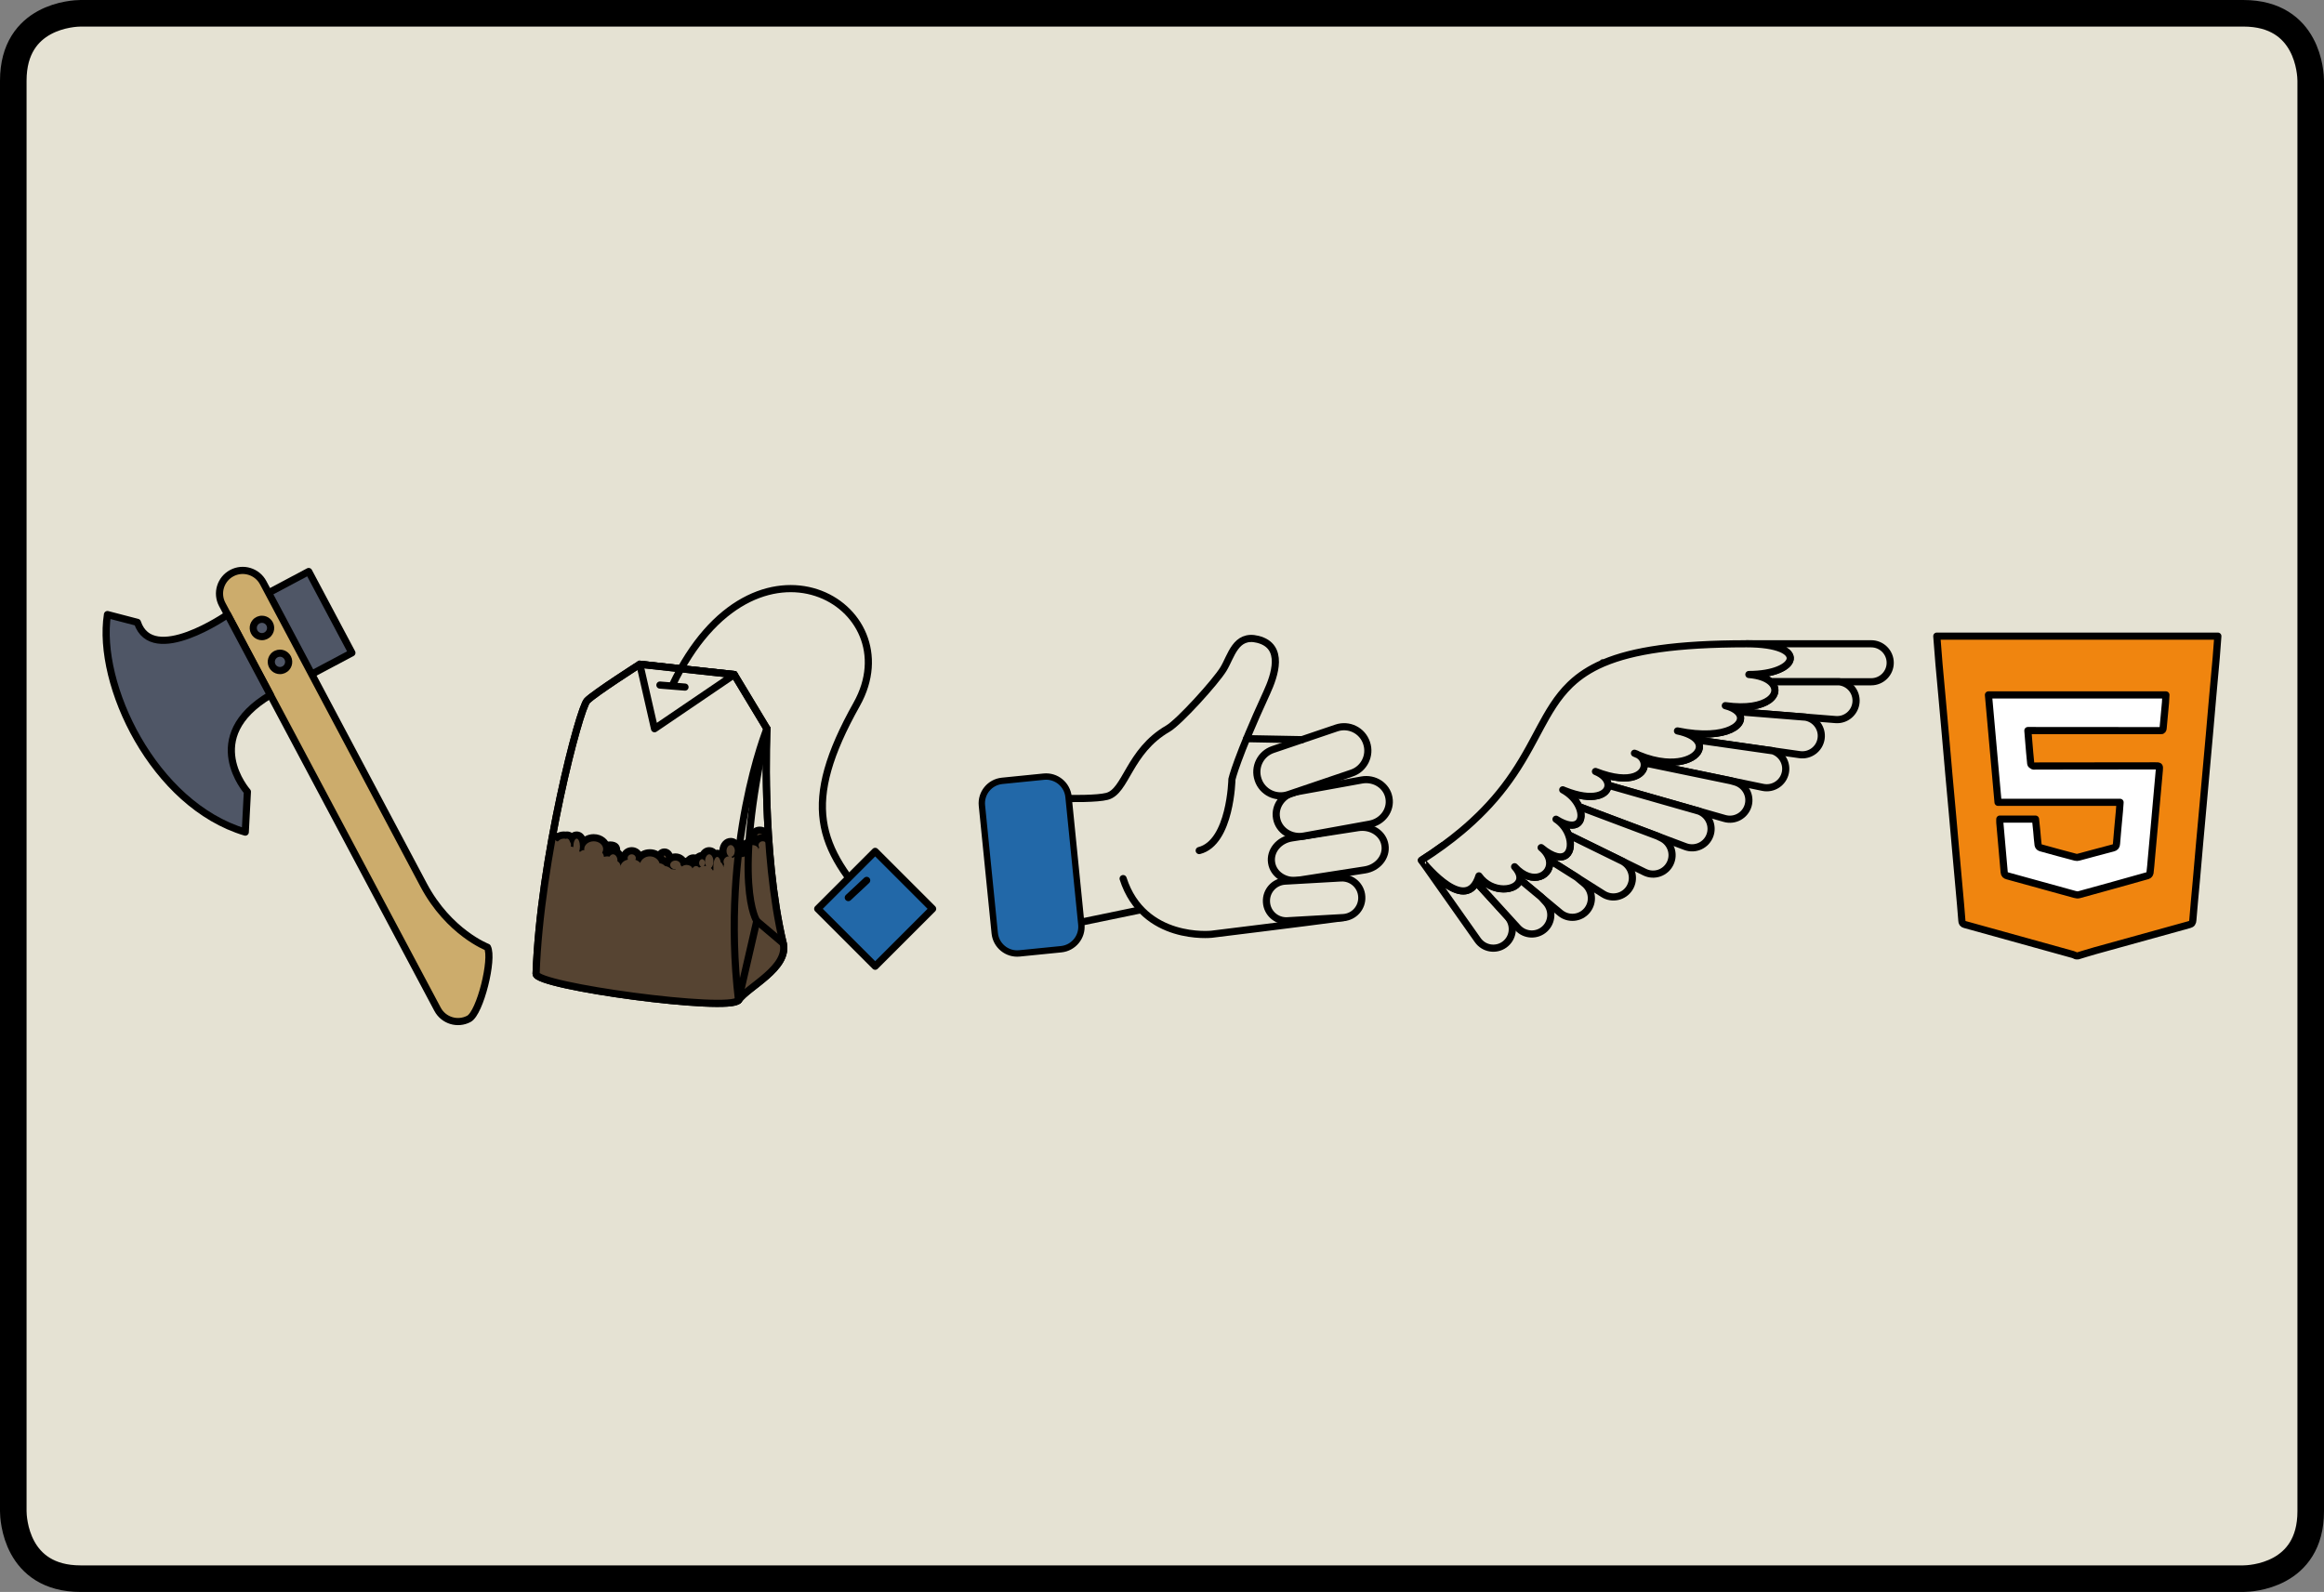<?xml version="1.0" encoding="utf-8"?>
<!-- Generator: Adobe Illustrator 16.0.0, SVG Export Plug-In . SVG Version: 6.00 Build 0)  -->
<!DOCTYPE svg PUBLIC "-//W3C//DTD SVG 1.1//EN" "http://www.w3.org/Graphics/SVG/1.1/DTD/svg11.dtd">
<svg version="1.1" id="Calque_1" xmlns="http://www.w3.org/2000/svg" xmlns:xlink="http://www.w3.org/1999/xlink" x="0px" y="0px"
	 width="349.92px" height="239.76px" viewBox="0 0 349.92 239.76" enable-background="new 0 0 349.92 239.76" xml:space="preserve">
<rect x="0" y="0" width="349.92" height="239.76" fill="#808080" stroke="none"/>
<g>
	<path fill="#E5E2D3" d="M12.15,2C11.117,2.008,2,2.357,2,12.15v215.459c0.008,1.033,0.357,10.15,10.15,10.15h325.62
		c1.032-0.008,10.15-0.357,10.15-10.15V12.15C347.912,11.117,347.563,2,337.77,2H12.15z"/>
	<path fill="none" stroke="#000000" stroke-width="4" stroke-linejoin="round" stroke-miterlimit="10" d="M12.15,2
		C11.117,2.008,2,2.357,2,12.15v215.459c0.008,1.033,0.357,10.15,10.15,10.15h325.62c1.032-0.008,10.15-0.357,10.15-10.15V12.15
		C347.912,11.117,347.563,2,337.77,2H12.15z"/>
</g>
<g>
	
		<rect x="36.714" y="88.49" transform="matrix(0.883 -0.469 0.469 0.883 -39.689 31.661)" fill="#4F5666" width="13.871" height="13.87"/>
	<g>
		<defs>
			<rect id="SVGID_99_" x="15.443" y="85.368" width="319.034" height="69.023"/>
		</defs>
		<clipPath id="SVGID_2_">
			<use xlink:href="#SVGID_99_"  overflow="visible"/>
		</clipPath>
		
			<rect x="36.714" y="88.49" transform="matrix(0.883 -0.469 0.469 0.883 -39.689 31.661)" clip-path="url(#SVGID_2_)" fill="none" stroke="#000000" stroke-width="1.077" stroke-linecap="round" stroke-linejoin="round" stroke-miterlimit="10" width="13.871" height="13.87"/>
		<path clip-path="url(#SVGID_2_)" fill="#CCAC6C" d="M73.394,142.663c0.905,1.701-1.091,9.877-2.792,10.781
			c-1.703,0.906-3.816,0.26-4.721-1.443L33.461,91.036c-0.905-1.701-0.259-3.816,1.443-4.721c1.702-0.904,3.816-0.258,4.721,1.443
			c0,0,20.18,38.049,24.161,45.533C67.594,140.454,73.394,142.663,73.394,142.663"/>
		
			<path clip-path="url(#SVGID_2_)" fill="none" stroke="#000000" stroke-width="1.077" stroke-linecap="round" stroke-linejoin="round" stroke-miterlimit="10" d="
			M73.394,142.663c0.905,1.701-1.091,9.877-2.792,10.781c-1.703,0.906-3.816,0.26-4.721-1.443L33.461,91.036
			c-0.905-1.701-0.259-3.816,1.443-4.721c1.702-0.904,3.816-0.258,4.721,1.443c0,0,20.18,38.049,24.161,45.533
			C67.594,140.454,73.394,142.663,73.394,142.663z"/>
		<path clip-path="url(#SVGID_2_)" fill="#4F5666" d="M16.18,92.556c-1.635,10.512,6.936,28.654,20.75,32.766l0.318-6.088
			c0,0-7.291-8.182,3.459-14.57L34.27,92.556c0,0-11.333,7.896-13.58,1.174L16.18,92.556z"/>
		
			<path clip-path="url(#SVGID_2_)" fill="none" stroke="#000000" stroke-width="1.077" stroke-linecap="round" stroke-linejoin="round" stroke-miterlimit="10" d="
			M16.18,92.556c-1.635,10.512,6.936,28.654,20.75,32.766l0.318-6.088c0,0-7.291-8.182,3.459-14.57L34.27,92.556
			c0,0-11.333,7.896-13.58,1.174L16.18,92.556z"/>
		<path clip-path="url(#SVGID_2_)" fill="#4F5666" d="M39.438,95.882c-0.316,0-0.622-0.115-0.86-0.324
			c-0.543-0.473-0.6-1.301-0.126-1.844c0.249-0.285,0.609-0.449,0.987-0.449c0.316,0,0.621,0.115,0.86,0.324
			c0.263,0.229,0.421,0.547,0.445,0.895c0.023,0.35-0.09,0.688-0.32,0.949C40.177,95.718,39.817,95.882,39.438,95.882"/>
		<path clip-path="url(#SVGID_2_)" d="M39.439,92.728L39.439,92.728c-0.533,0-1.04,0.23-1.391,0.631
			c-0.67,0.768-0.59,1.938,0.177,2.605c0.336,0.295,0.767,0.455,1.213,0.455c0.534,0,1.041-0.23,1.392-0.631
			c0.324-0.371,0.485-0.848,0.451-1.34c-0.033-0.492-0.257-0.941-0.628-1.266C40.317,92.888,39.886,92.728,39.439,92.728
			 M39.439,93.804c0.18,0,0.36,0.063,0.506,0.189c0.321,0.279,0.354,0.766,0.074,1.086c-0.152,0.176-0.366,0.264-0.581,0.264
			c-0.179,0-0.36-0.063-0.506-0.189c-0.32-0.279-0.353-0.766-0.073-1.088C39.011,93.892,39.224,93.804,39.439,93.804"/>
		<path clip-path="url(#SVGID_2_)" fill="#4F5666" d="M42.155,100.991c-0.316,0-0.622-0.115-0.86-0.324
			c-0.544-0.475-0.6-1.303-0.125-1.846c0.248-0.283,0.607-0.447,0.985-0.447c0.317,0,0.622,0.115,0.86,0.322
			c0.264,0.23,0.422,0.549,0.446,0.896c0.023,0.35-0.09,0.688-0.32,0.949C42.893,100.827,42.533,100.991,42.155,100.991"/>
		<path clip-path="url(#SVGID_2_)" d="M42.156,97.835L42.156,97.835c-0.534,0.002-1.041,0.23-1.391,0.633
			c-0.669,0.766-0.59,1.934,0.176,2.604c0.337,0.295,0.768,0.457,1.215,0.457c0.533,0,1.04-0.23,1.391-0.631
			c0.325-0.373,0.485-0.848,0.451-1.34c-0.033-0.492-0.256-0.943-0.628-1.266C43.034,97.997,42.602,97.835,42.156,97.835
			 M42.156,98.911c0.18,0,0.36,0.063,0.506,0.191c0.321,0.279,0.354,0.766,0.074,1.086c-0.152,0.174-0.366,0.264-0.58,0.264
			c-0.18,0-0.361-0.063-0.507-0.189c-0.32-0.281-0.353-0.768-0.073-1.088C41.728,99.001,41.942,98.911,42.156,98.911"/>
		<path clip-path="url(#SVGID_2_)" fill="#E5E2D3" d="M284.605,99.819c0-1.58-1.281-2.861-2.86-2.861h-18.774
			c9.586,0,7.819,4.627,0.354,4.627c0.001,0,0.002,0,0.003,0c1.535,0.123,2.616,0.545,3.246,1.094h10.33h4.841
			C283.325,102.679,284.605,101.397,284.605,99.819"/>
		
			<path clip-path="url(#SVGID_2_)" fill="none" stroke="#000000" stroke-width="1.077" stroke-linecap="round" stroke-linejoin="round" stroke-miterlimit="10" d="
			M284.605,99.819c0-1.58-1.281-2.861-2.86-2.861h-18.774c9.586,0,7.819,4.627,0.354,4.627c0.001,0,0.002,0,0.003,0
			c1.535,0.123,2.616,0.545,3.246,1.094h10.33h4.841C283.325,102.679,284.605,101.397,284.605,99.819z"/>
		<path clip-path="url(#SVGID_2_)" fill="#E5E2D3" d="M279.457,105.749c0.124-1.551-1.013-2.91-2.552-3.07h-10.33
			c1.927,1.674-0.355,4.518-6.79,3.6c-0.002,0-0.005,0-0.007-0.002c0.85,0.219,1.459,0.539,1.835,0.91l10.252,0.824l4.512,0.361
			C277.952,108.499,279.33,107.323,279.457,105.749"/>
		
			<path clip-path="url(#SVGID_2_)" fill="none" stroke="#000000" stroke-width="1.077" stroke-linecap="round" stroke-linejoin="round" stroke-miterlimit="10" d="
			M279.457,105.749c0.124-1.551-1.013-2.91-2.552-3.07h-10.33c1.927,1.674-0.355,4.518-6.79,3.6c-0.002,0-0.005,0-0.007-0.002
			c0.85,0.219,1.459,0.539,1.835,0.91l10.252,0.824l4.512,0.361C277.952,108.499,279.33,107.323,279.457,105.749z"/>
		<path clip-path="url(#SVGID_2_)" fill="#E5E2D3" d="M274.202,111.228c0.219-1.531-0.823-2.953-2.337-3.219l-10.252-0.824
			c1.737,1.709-1.494,4.457-9.037,2.898c0.001,0,0.002,0,0.002,0c1.458,0.303,2.391,0.797,2.882,1.355l11.486,1.643l4.02,0.574
			C272.529,113.878,273.978,112.792,274.202,111.228"/>
		
			<path clip-path="url(#SVGID_2_)" fill="none" stroke="#000000" stroke-width="1.077" stroke-linecap="round" stroke-linejoin="round" stroke-miterlimit="10" d="
			M274.202,111.228c0.219-1.531-0.823-2.953-2.337-3.219l-10.252-0.824c1.737,1.709-1.494,4.457-9.037,2.898
			c0.001,0,0.002,0,0.002,0c1.458,0.303,2.391,0.797,2.882,1.355l11.486,1.643l4.02,0.574
			C272.529,113.878,273.978,112.792,274.202,111.228z"/>
		<path clip-path="url(#SVGID_2_)" fill="#E5E2D3" d="M268.817,116.362c0.295-1.426-0.529-2.82-1.871-3.281l-11.486-1.643
			c1.394,1.584-0.793,3.676-4.817,3.301c-1.171-0.109-2.499-0.43-3.939-1.031c0.466,0.291,0.756,0.719,0.844,1.176l13.076,2.705
			l4.813,0.996C266.984,118.903,268.497,117.909,268.817,116.362"/>
		
			<path clip-path="url(#SVGID_2_)" fill="none" stroke="#000000" stroke-width="1.077" stroke-linecap="round" stroke-linejoin="round" stroke-miterlimit="10" d="
			M268.817,116.362c0.295-1.426-0.529-2.82-1.871-3.281l-11.486-1.643c1.394,1.584-0.793,3.676-4.817,3.301
			c-1.171-0.109-2.499-0.43-3.939-1.031c0.466,0.291,0.756,0.719,0.844,1.176l13.076,2.705l4.813,0.996
			C266.984,118.903,268.497,117.909,268.817,116.362z"/>
		<path clip-path="url(#SVGID_2_)" fill="#E5E2D3" d="M263.215,121.302c0.434-1.518-0.446-3.102-1.965-3.535l-0.626-0.178
			l-13.076-2.705c0.302,1.568-1.772,3.471-7.321,1.305c0.294,0.117,0.553,0.254,0.778,0.402c0.74,0.484,1.107,1.096,1.112,1.664
			l13.692,3.908l3.87,1.105C261.198,123.702,262.782,122.821,263.215,121.302"/>
		
			<path clip-path="url(#SVGID_2_)" fill="none" stroke="#000000" stroke-width="1.077" stroke-linecap="round" stroke-linejoin="round" stroke-miterlimit="10" d="
			M263.215,121.302c0.434-1.518-0.446-3.102-1.965-3.535l-0.626-0.178l-13.076-2.705c0.302,1.568-1.772,3.471-7.321,1.305
			c0.294,0.117,0.553,0.254,0.778,0.402c0.74,0.484,1.107,1.096,1.112,1.664l13.692,3.908l3.87,1.105
			C261.198,123.702,262.782,122.821,263.215,121.302z"/>
		<path clip-path="url(#SVGID_2_)" fill="#E5E2D3" d="M257.452,125.835c0.553-1.469-0.182-3.105-1.643-3.672l-13.692-3.91
			c0.014,1.414-2.216,2.559-6.539,0.813c-0.091-0.037-0.183-0.074-0.277-0.113c1.204,0.656,2.017,1.604,2.431,2.52l11.82,4.447
			l4.216,1.586C255.246,128.062,256.896,127.313,257.452,125.835"/>
		
			<path clip-path="url(#SVGID_2_)" fill="none" stroke="#000000" stroke-width="1.077" stroke-linecap="round" stroke-linejoin="round" stroke-miterlimit="10" d="
			M257.452,125.835c0.553-1.469-0.182-3.105-1.643-3.672l-13.692-3.91c0.014,1.414-2.216,2.559-6.539,0.813
			c-0.091-0.037-0.183-0.074-0.277-0.113c1.204,0.656,2.017,1.604,2.431,2.52l11.82,4.447l4.216,1.586
			C255.246,128.062,256.896,127.313,257.452,125.835z"/>
		<path clip-path="url(#SVGID_2_)" fill="#E5E2D3" d="M251.47,130.044c0.695-1.418,0.11-3.131-1.309-3.826l-0.608-0.299
			l-11.821-4.447c0.938,2.072-0.174,3.973-3.443,1.91c-0.001-0.002-0.002-0.004-0.003-0.004c0.922,0.605,1.548,1.473,1.88,2.348
			l8.174,4.008l3.303,1.621C249.061,132.05,250.775,131.464,251.47,130.044"/>
		
			<path clip-path="url(#SVGID_2_)" fill="none" stroke="#000000" stroke-width="1.077" stroke-linecap="round" stroke-linejoin="round" stroke-miterlimit="10" d="
			M251.47,130.044c0.695-1.418,0.11-3.131-1.309-3.826l-0.608-0.299l-11.821-4.447c0.938,2.072-0.174,3.973-3.443,1.91
			c-0.001-0.002-0.002-0.004-0.003-0.004c0.922,0.605,1.548,1.473,1.88,2.348l8.174,4.008l3.303,1.621
			C249.061,132.05,250.775,131.464,251.47,130.044z"/>
		<path clip-path="url(#SVGID_2_)" fill="#E5E2D3" d="M245.346,133.755c0.844-1.336,0.446-3.102-0.889-3.947l-0.118-0.072
			l-8.174-4.01c0.932,2.457-0.454,4.979-4.117,1.932c-0.001,0-0.002,0-0.002,0c0.716,0.596,1.103,1.242,1.235,1.854l4.137,2.615
			l3.982,2.518C242.735,135.487,244.502,135.089,245.346,133.755"/>
		
			<path clip-path="url(#SVGID_2_)" fill="none" stroke="#000000" stroke-width="1.077" stroke-linecap="round" stroke-linejoin="round" stroke-miterlimit="10" d="
			M245.346,133.755c0.844-1.336,0.446-3.102-0.889-3.947l-0.118-0.072l-8.174-4.01c0.932,2.457-0.454,4.979-4.117,1.932
			c-0.001,0-0.002,0-0.002,0c0.716,0.596,1.103,1.242,1.235,1.854l4.137,2.615l3.982,2.518
			C242.735,135.487,244.502,135.089,245.346,133.755z"/>
		<path clip-path="url(#SVGID_2_)" fill="#E5E2D3" d="M238.951,137.122c1.01-1.213,0.846-3.016-0.369-4.027l-1.163-0.969
			l-4.137-2.613c0.488,2.256-2.487,4.033-5.228,1.023c0.257,0.283,0.445,0.553,0.575,0.811c0.2,0.396,0.258,0.758,0.204,1.076
			l3.214,2.676l2.876,2.393C236.137,138.503,237.94,138.337,238.951,137.122"/>
		
			<path clip-path="url(#SVGID_2_)" fill="none" stroke="#000000" stroke-width="1.077" stroke-linecap="round" stroke-linejoin="round" stroke-miterlimit="10" d="
			M238.951,137.122c1.01-1.213,0.846-3.016-0.369-4.027l-1.163-0.969l-4.137-2.613c0.488,2.256-2.487,4.033-5.228,1.023
			c0.257,0.283,0.445,0.553,0.575,0.811c0.2,0.396,0.258,0.758,0.204,1.076l3.214,2.676l2.876,2.393
			C236.137,138.503,237.94,138.337,238.951,137.122z"/>
		<path clip-path="url(#SVGID_2_)" fill="#E5E2D3" d="M217.257,127.358c-1.001,0.73-2.074,1.465-3.233,2.203
			c0,0,5.924,7.596,8.258,3.313l4.777,5.244l0.123,0.176c0.911,1.291,0.602,3.074-0.689,3.986c-1.291,0.91-3.076,0.602-3.986-0.689
			l-8.483-12.029"/>
		
			<path clip-path="url(#SVGID_2_)" fill="none" stroke="#000000" stroke-width="1.077" stroke-linecap="round" stroke-linejoin="round" stroke-miterlimit="10" d="
			M217.257,127.358c-1.001,0.73-2.074,1.465-3.233,2.203c0,0,5.924,7.596,8.258,3.313l4.777,5.244l0.123,0.176
			c0.911,1.291,0.602,3.074-0.689,3.986c-1.291,0.91-3.076,0.602-3.986-0.689l-8.483-12.029"/>
		<path clip-path="url(#SVGID_2_)" fill="#E5E2D3" d="M232.569,139.919c1.168-1.063,1.252-2.873,0.188-4.041l-0.711-0.779
			l-3.214-2.676c-0.307,1.813-4.222,2.225-6.151-0.512c-0.117,0.373-0.251,0.691-0.399,0.963l4.777,5.244l1.469,1.613
			C229.592,140.899,231.401,140.983,232.569,139.919"/>
		
			<path clip-path="url(#SVGID_2_)" fill="none" stroke="#000000" stroke-width="1.077" stroke-linecap="round" stroke-linejoin="round" stroke-miterlimit="10" d="
			M232.569,139.919c1.168-1.063,1.252-2.873,0.188-4.041l-0.711-0.779l-3.214-2.676c-0.307,1.813-4.222,2.225-6.151-0.512
			c-0.117,0.373-0.251,0.691-0.399,0.963l4.777,5.244l1.469,1.613C229.592,140.899,231.401,140.983,232.569,139.919z"/>
		<path clip-path="url(#SVGID_2_)" fill="#E5E2D3" d="M246.704,113.708c-0.177-0.111-0.379-0.201-0.605-0.266
			C246.303,113.536,246.504,113.624,246.704,113.708"/>
		
			<path clip-path="url(#SVGID_2_)" fill="none" stroke="#000000" stroke-width="1.077" stroke-linecap="round" stroke-linejoin="round" stroke-miterlimit="10" d="
			M246.704,113.708c-0.177-0.111-0.379-0.201-0.605-0.266C246.303,113.536,246.504,113.624,246.704,113.708z"/>
		<path clip-path="url(#SVGID_2_)" fill="#E5E2D3" d="M222.282,132.874c0.148-0.271,0.283-0.59,0.399-0.963
			c1.929,2.734,5.844,2.324,6.151,0.512c0.054-0.318-0.004-0.68-0.204-1.076c-0.13-0.258-0.317-0.529-0.575-0.811
			c2.742,3.01,5.717,1.23,5.229-1.025c-0.133-0.611-0.52-1.258-1.236-1.854h0.002c3.663,3.047,5.05,0.525,4.118-1.932
			c-0.332-0.875-0.958-1.742-1.88-2.346l0.003,0.002c3.268,2.063,4.38,0.162,3.443-1.91c-0.414-0.916-1.227-1.863-2.431-2.52
			c0.094,0.039,0.186,0.076,0.277,0.113c4.323,1.746,6.553,0.602,6.539-0.811c-0.005-0.57-0.372-1.18-1.112-1.664
			c-0.225-0.148-0.484-0.283-0.778-0.402c5.549,2.166,7.623,0.264,7.321-1.305c-0.088-0.457-0.378-0.887-0.844-1.176
			c-0.2-0.084-0.401-0.172-0.605-0.266c0.226,0.064,0.428,0.154,0.605,0.266c1.44,0.602,2.768,0.922,3.939,1.031
			c4.024,0.377,6.211-1.717,4.817-3.301c-0.49-0.559-1.424-1.053-2.88-1.355c0,0-0.003,0-0.004,0
			c7.544,1.559,10.774-1.189,9.037-2.896c-0.376-0.371-0.985-0.691-1.835-0.91c0.002,0,0.004,0,0.007,0.002
			c6.435,0.916,8.717-1.926,6.79-3.6c-0.631-0.549-1.712-0.971-3.247-1.094c-0.001,0-0.001,0-0.003,0
			c7.466,0,9.233-4.627-0.353-4.627c-10.593,0-17.121,1.035-21.477,2.873l-0.157-0.014c0,0.027,0.003,0.053,0.004,0.078
			c-1.988,0.857-3.517,1.887-4.773,3.064c-0.061,0.057-0.123,0.115-0.182,0.172c-0.97,0.941-1.776,1.971-2.508,3.084
			c-0.378,0.572-0.736,1.166-1.087,1.781c-0.264,0.463-0.525,0.936-0.787,1.422c-0.355,0.656-0.713,1.332-1.087,2.025
			c-0.198,0.369-0.4,0.742-0.609,1.121c-0.359,0.65-0.738,1.314-1.145,1.99c-0.208,0.346-0.423,0.695-0.647,1.047
			c-0.4,0.627-0.829,1.268-1.293,1.914c-0.226,0.316-0.461,0.633-0.705,0.953c-0.454,0.594-0.941,1.197-1.466,1.807
			c-0.257,0.297-0.521,0.596-0.797,0.896c-0.494,0.541-1.02,1.086-1.581,1.633c-0.315,0.309-0.642,0.619-0.98,0.93
			c-0.508,0.469-1.042,0.939-1.607,1.412c-0.443,0.373-0.905,0.746-1.386,1.121c-0.463,0.361-0.945,0.727-1.445,1.09
			c-1,0.73-2.074,1.465-3.232,2.203C214.025,129.562,219.948,137.157,222.282,132.874"/>
		
			<path clip-path="url(#SVGID_2_)" fill="none" stroke="#000000" stroke-width="1.077" stroke-linecap="round" stroke-linejoin="round" stroke-miterlimit="10" d="
			M222.282,132.874c0.148-0.271,0.283-0.59,0.399-0.963c1.929,2.734,5.844,2.324,6.151,0.512c0.054-0.318-0.004-0.68-0.204-1.076
			c-0.13-0.258-0.317-0.529-0.575-0.811c2.742,3.01,5.717,1.23,5.229-1.025c-0.133-0.611-0.52-1.258-1.236-1.854h0.002
			c3.663,3.047,5.05,0.525,4.118-1.932c-0.332-0.875-0.958-1.742-1.88-2.346l0.003,0.002c3.268,2.063,4.38,0.162,3.443-1.91
			c-0.414-0.916-1.227-1.863-2.431-2.52c0.094,0.039,0.186,0.076,0.277,0.113c4.323,1.746,6.553,0.602,6.539-0.811
			c-0.005-0.57-0.372-1.18-1.112-1.664c-0.225-0.148-0.484-0.283-0.778-0.402c5.549,2.166,7.623,0.264,7.321-1.305
			c-0.088-0.457-0.378-0.887-0.844-1.176c-0.2-0.084-0.401-0.172-0.605-0.266c0.226,0.064,0.428,0.154,0.605,0.266
			c1.44,0.602,2.768,0.922,3.939,1.031c4.024,0.377,6.211-1.717,4.817-3.301c-0.49-0.559-1.424-1.053-2.88-1.355
			c0,0-0.003,0-0.004,0c7.544,1.559,10.774-1.189,9.037-2.896c-0.376-0.371-0.985-0.691-1.835-0.91c0.002,0,0.004,0,0.007,0.002
			c6.435,0.916,8.717-1.926,6.79-3.6c-0.631-0.549-1.712-0.971-3.247-1.094c-0.001,0-0.001,0-0.003,0
			c7.466,0,9.233-4.627-0.353-4.627c-10.593,0-17.121,1.035-21.477,2.873l-0.157-0.014c0,0.027,0.003,0.053,0.004,0.078
			c-1.988,0.857-3.517,1.887-4.773,3.064c-0.061,0.057-0.123,0.115-0.182,0.172c-0.97,0.941-1.776,1.971-2.508,3.084
			c-0.378,0.572-0.736,1.166-1.087,1.781c-0.264,0.463-0.525,0.936-0.787,1.422c-0.355,0.656-0.713,1.332-1.087,2.025
			c-0.198,0.369-0.4,0.742-0.609,1.121c-0.359,0.65-0.738,1.314-1.145,1.99c-0.208,0.346-0.423,0.695-0.647,1.047
			c-0.4,0.627-0.829,1.268-1.293,1.914c-0.226,0.316-0.461,0.633-0.705,0.953c-0.454,0.594-0.941,1.197-1.466,1.807
			c-0.257,0.297-0.521,0.596-0.797,0.896c-0.494,0.541-1.02,1.086-1.581,1.633c-0.315,0.309-0.642,0.619-0.98,0.93
			c-0.508,0.469-1.042,0.939-1.607,1.412c-0.443,0.373-0.905,0.746-1.386,1.121c-0.463,0.361-0.945,0.727-1.445,1.09
			c-1,0.73-2.074,1.465-3.232,2.203C214.025,129.562,219.948,137.157,222.282,132.874z"/>
		<path clip-path="url(#SVGID_2_)" fill="#FFFFFF" d="M301.109,123.362h5.378c0.065,0.629,0.132,1.244,0.191,1.861
			c0.066,0.686,0.107,1.373,0.201,2.055c0.021,0.146,0.196,0.35,0.339,0.389c1.761,0.496,3.528,0.969,5.296,1.438
			c0.14,0.037,0.308,0.025,0.45-0.012c1.736-0.461,3.466-0.939,5.205-1.391c0.37-0.096,0.484-0.27,0.513-0.646
			c0.124-1.637,0.29-3.27,0.438-4.902c0.036-0.404,0.06-0.809,0.098-1.322h-18.374c-0.486-5.445-0.963-10.785-1.444-16.176h26.717
			c-0.021,0.383-0.026,0.766-0.061,1.146c-0.116,1.291-0.247,2.582-0.357,3.873c-0.022,0.252-0.106,0.381-0.369,0.363
			c-0.142-0.008-0.282,0-0.423,0c-6.3-0.006-12.6-0.01-18.898-0.014c-0.199,0-0.399,0-0.675,0c0.046,0.568,0.085,1.078,0.128,1.586
			c0.096,1.139,0.184,2.277,0.305,3.414c0.013,0.121,0.201,0.26,0.339,0.324c0.116,0.055,0.277,0.014,0.418,0.014
			c6.002-0.006,12.002-0.014,18.003-0.021c0.624,0,0.65,0.004,0.6,0.637c-0.133,1.635-0.292,3.268-0.439,4.902
			c-0.104,1.152-0.204,2.305-0.308,3.455c-0.15,1.666-0.302,3.33-0.453,4.996c-0.065,0.717-0.112,1.436-0.208,2.146
			c-0.02,0.148-0.197,0.354-0.341,0.395c-3.442,0.973-6.888,1.932-10.337,2.877c-0.197,0.055-0.439,0.016-0.643-0.041
			c-3.376-0.926-6.75-1.867-10.127-2.793c-0.307-0.084-0.476-0.209-0.505-0.555c-0.208-2.48-0.436-4.959-0.654-7.438
			C301.096,123.755,301.109,123.585,301.109,123.362"/>
		<path clip-path="url(#SVGID_2_)" fill="#F0850F" d="M301.109,123.362c0,0.223-0.013,0.393,0.002,0.561
			c0.218,2.479,0.446,4.957,0.654,7.436c0.029,0.348,0.198,0.473,0.505,0.557c3.377,0.928,6.751,1.865,10.127,2.793
			c0.204,0.057,0.446,0.096,0.643,0.041c3.449-0.945,6.895-1.904,10.337-2.877c0.144-0.041,0.32-0.246,0.341-0.395
			c0.096-0.713,0.143-1.43,0.208-2.146c0.151-1.664,0.303-3.33,0.453-4.994c0.104-1.152,0.204-2.307,0.308-3.457
			c0.147-1.635,0.307-3.268,0.439-4.902c0.051-0.633,0.024-0.637-0.6-0.635c-6.001,0.006-12.002,0.012-18.004,0.02
			c-0.141,0-0.302,0.041-0.418-0.014c-0.138-0.064-0.326-0.203-0.339-0.326c-0.121-1.135-0.209-2.273-0.305-3.412
			c-0.043-0.508-0.082-1.018-0.128-1.586c0.276,0,0.476-0.002,0.675,0c6.299,0.004,12.599,0.008,18.897,0.014
			c0.142,0,0.282-0.01,0.424,0c0.263,0.018,0.347-0.111,0.368-0.361c0.111-1.293,0.242-2.582,0.358-3.875
			c0.034-0.381,0.04-0.762,0.06-1.146h-26.717c0.481,5.391,0.958,10.73,1.444,16.178h18.374c-0.038,0.512-0.063,0.916-0.098,1.318
			c-0.147,1.637-0.313,3.268-0.438,4.904c-0.028,0.377-0.143,0.551-0.513,0.646c-1.738,0.449-3.47,0.93-5.205,1.391
			c-0.142,0.039-0.31,0.049-0.45,0.01c-1.768-0.467-3.535-0.939-5.296-1.436c-0.143-0.039-0.318-0.242-0.339-0.389
			c-0.094-0.682-0.135-1.371-0.201-2.055c-0.059-0.617-0.126-1.232-0.191-1.861H301.109z M291.619,95.806h42.319
			c-0.081,1.076-0.151,2.152-0.245,3.227c-0.17,1.949-0.354,3.895-0.527,5.844c-0.169,1.898-0.329,3.801-0.497,5.703
			c-0.179,2.01-0.362,4.018-0.542,6.027c-0.136,1.512-0.269,3.023-0.405,4.535c-0.175,1.947-0.357,3.895-0.53,5.842
			c-0.169,1.9-0.328,3.803-0.498,5.703c-0.175,1.963-0.373,3.924-0.524,5.891c-0.03,0.391-0.134,0.566-0.524,0.674
			c-4.73,1.297-9.456,2.611-14.181,3.928c-0.868,0.242-1.728,0.516-2.591,0.777h-0.282c-0.167-0.072-0.329-0.162-0.502-0.209
			c-5.415-1.51-10.832-3.016-16.251-4.51c-0.334-0.092-0.421-0.25-0.445-0.584c-0.112-1.545-0.258-3.086-0.396-4.627
			c-0.176-1.979-0.357-3.955-0.534-5.934c-0.17-1.9-0.335-3.801-0.505-5.701c-0.173-1.93-0.354-3.861-0.526-5.793
			c-0.172-1.93-0.335-3.863-0.506-5.795c-0.175-1.977-0.354-3.955-0.533-5.932c-0.146-1.605-0.301-3.207-0.439-4.813
			C291.832,98.642,291.73,97.224,291.619,95.806"/>
		
			<path clip-path="url(#SVGID_2_)" fill="none" stroke="#000000" stroke-width="1.077" stroke-linecap="round" stroke-linejoin="round" stroke-miterlimit="10" d="
			M301.109,123.362c0,0.223-0.013,0.393,0.002,0.561c0.218,2.479,0.446,4.957,0.654,7.436c0.029,0.348,0.198,0.473,0.505,0.557
			c3.377,0.928,6.751,1.865,10.127,2.793c0.204,0.057,0.446,0.096,0.643,0.041c3.449-0.945,6.895-1.904,10.337-2.877
			c0.144-0.041,0.32-0.246,0.341-0.395c0.096-0.713,0.143-1.43,0.208-2.146c0.151-1.664,0.303-3.33,0.453-4.994
			c0.104-1.152,0.204-2.307,0.308-3.457c0.147-1.635,0.307-3.268,0.439-4.902c0.051-0.633,0.024-0.637-0.6-0.635
			c-6.001,0.006-12.002,0.012-18.004,0.02c-0.141,0-0.302,0.041-0.418-0.014c-0.138-0.064-0.326-0.203-0.339-0.326
			c-0.121-1.135-0.209-2.273-0.305-3.412c-0.043-0.508-0.082-1.018-0.128-1.586c0.276,0,0.476-0.002,0.675,0
			c6.299,0.004,12.599,0.008,18.897,0.014c0.142,0,0.282-0.01,0.424,0c0.263,0.018,0.347-0.111,0.368-0.361
			c0.111-1.293,0.242-2.582,0.358-3.875c0.034-0.381,0.04-0.762,0.06-1.146h-26.717c0.481,5.391,0.958,10.73,1.444,16.178h18.374
			c-0.038,0.512-0.063,0.916-0.098,1.318c-0.147,1.637-0.313,3.268-0.438,4.904c-0.028,0.377-0.143,0.551-0.513,0.646
			c-1.738,0.449-3.47,0.93-5.205,1.391c-0.142,0.039-0.31,0.049-0.45,0.01c-1.768-0.467-3.535-0.939-5.296-1.436
			c-0.143-0.039-0.318-0.242-0.339-0.389c-0.094-0.682-0.135-1.371-0.201-2.055c-0.059-0.617-0.126-1.232-0.191-1.861H301.109z
			 M291.619,95.806h42.319c-0.081,1.076-0.151,2.152-0.245,3.227c-0.17,1.949-0.354,3.895-0.527,5.844
			c-0.169,1.898-0.329,3.801-0.497,5.703c-0.179,2.01-0.362,4.018-0.542,6.027c-0.136,1.512-0.269,3.023-0.405,4.535
			c-0.175,1.947-0.357,3.895-0.53,5.842c-0.169,1.9-0.328,3.803-0.498,5.703c-0.175,1.963-0.373,3.924-0.524,5.891
			c-0.03,0.391-0.134,0.566-0.524,0.674c-4.73,1.297-9.456,2.611-14.181,3.928c-0.868,0.242-1.728,0.516-2.591,0.777h-0.282
			c-0.167-0.072-0.329-0.162-0.502-0.209c-5.415-1.51-10.832-3.016-16.251-4.51c-0.334-0.092-0.421-0.25-0.445-0.584
			c-0.112-1.545-0.258-3.086-0.396-4.627c-0.176-1.979-0.357-3.955-0.534-5.934c-0.17-1.9-0.335-3.801-0.505-5.701
			c-0.173-1.93-0.354-3.861-0.526-5.793c-0.172-1.93-0.335-3.863-0.506-5.795c-0.175-1.977-0.354-3.955-0.533-5.932
			c-0.146-1.605-0.301-3.207-0.439-4.813C291.832,98.642,291.73,97.224,291.619,95.806z"/>
		<path clip-path="url(#SVGID_2_)" fill="#E5E2D3" d="M111.194,150.634c-1.288,1.842-30.543-2.096-30.478-3.969
			c0.612-17.332,6.519-39.973,7.691-41.146c1.173-1.172,7.927-5.479,7.927-5.479l14.222,1.553l4.92,8.158
			c0,0-0.864,18.352,2.447,32.318C118.802,145.776,112.621,148.595,111.194,150.634"/>
		
			<path clip-path="url(#SVGID_2_)" fill="none" stroke="#000000" stroke-width="1.077" stroke-linecap="round" stroke-linejoin="round" stroke-miterlimit="10" d="
			M111.194,150.634c-1.288,1.842-30.543-2.096-30.478-3.969c0.612-17.332,6.519-39.973,7.691-41.146
			c1.173-1.172,7.927-5.479,7.927-5.479l14.222,1.553l4.92,8.158c0,0-0.864,18.352,2.447,32.318
			C118.802,145.776,112.621,148.595,111.194,150.634z"/>
	</g>
	<polygon fill="#E5E2D3" points="96.334,100.04 98.552,109.751 110.555,101.593 	"/>
	
		<polygon fill="none" stroke="#000000" stroke-width="1.077" stroke-linecap="round" stroke-linejoin="round" stroke-miterlimit="10" points="
		96.334,100.04 98.552,109.751 110.555,101.593 	"/>
	
		<line fill="none" stroke="#000000" stroke-width="1.077" stroke-linecap="round" stroke-linejoin="round" stroke-miterlimit="10" x1="99.362" y1="103.175" x2="103.14" y2="103.481"/>
	<g>
		<defs>
			<path id="SVGID_101_" d="M88.407,105.519c-1.173,1.174-7.079,23.814-7.691,41.146c-0.065,1.871,29.189,5.811,30.478,3.969
				c1.427-2.039,7.608-4.857,6.729-8.564c-3.311-13.967-2.447-32.318-2.447-32.318l-4.92-8.158l-14.222-1.553
				C96.334,100.04,89.58,104.347,88.407,105.519"/>
		</defs>
		<clipPath id="SVGID_4_">
			<use xlink:href="#SVGID_101_"  overflow="visible"/>
		</clipPath>
		<path clip-path="url(#SVGID_4_)" fill="#564432" d="M104.42,130.968c-0.508,0-0.922-0.396-0.922-0.883s0.414-0.881,0.922-0.881
			c0.508,0,0.922,0.395,0.922,0.881S104.928,130.968,104.42,130.968"/>
		<path clip-path="url(#SVGID_4_)" d="M104.42,128.667c-0.805,0-1.46,0.635-1.46,1.42c0,0.783,0.655,1.418,1.46,1.418
			c0.805,0,1.46-0.635,1.46-1.418C105.88,129.302,105.225,128.667,104.42,128.667 M104.42,129.743c0.212,0,0.384,0.152,0.384,0.344
			c0,0.188-0.172,0.342-0.384,0.342s-0.384-0.154-0.384-0.342C104.036,129.896,104.208,129.743,104.42,129.743"/>
		<path clip-path="url(#SVGID_4_)" fill="#564432" d="M100.038,130.144c-0.448,0-0.798-0.4-0.798-0.912s0.35-0.912,0.798-0.912
			c0.448,0,0.798,0.4,0.798,0.912S100.486,130.144,100.038,130.144"/>
		<path clip-path="url(#SVGID_4_)" d="M100.038,127.78c-0.75,0-1.337,0.637-1.337,1.451c0,0.813,0.587,1.451,1.337,1.451
			c0.749,0,1.336-0.639,1.336-1.451C101.374,128.417,100.787,127.78,100.038,127.78 M100.038,128.856c0.143,0,0.26,0.168,0.26,0.375
			s-0.117,0.375-0.26,0.375c-0.144,0-0.26-0.168-0.26-0.375S99.894,128.856,100.038,128.856"/>
		<path clip-path="url(#SVGID_4_)" fill="#564432" d="M91.871,128.575c-0.897,0-0.967-0.504-0.967-0.658s0.07-0.658,0.967-0.658
			c0.897,0,0.967,0.504,0.967,0.658S92.768,128.575,91.871,128.575"/>
		<path clip-path="url(#SVGID_4_)" d="M91.871,126.72c-1.188,0-1.505,0.752-1.505,1.197s0.317,1.197,1.505,1.197
			s1.505-0.752,1.505-1.197S93.059,126.72,91.871,126.72 M91.871,127.798c0.237,0,0.429,0.053,0.429,0.119s-0.192,0.119-0.429,0.119
			c-0.237,0-0.429-0.053-0.429-0.119S91.634,127.798,91.871,127.798"/>
		<path clip-path="url(#SVGID_4_)" fill="#564432" d="M114.396,126.474c-0.53,0-0.915-0.305-0.915-0.723s0.385-0.721,0.915-0.721
			c0.53,0,0.915,0.303,0.915,0.721S114.925,126.474,114.396,126.474"/>
		<path clip-path="url(#SVGID_4_)" d="M114.396,124.491c-0.828,0-1.453,0.541-1.453,1.26s0.625,1.262,1.453,1.262
			c0.829,0,1.453-0.543,1.453-1.262S115.225,124.491,114.396,124.491 M114.396,125.567c0.208,0,0.377,0.082,0.377,0.184
			s-0.169,0.186-0.377,0.186s-0.377-0.084-0.377-0.186S114.188,125.567,114.396,125.567"/>
		<path clip-path="url(#SVGID_4_)" fill="#564432" d="M85.512,151.651c-0.081-0.002-0.161-0.023-0.233-0.061l-8.522-4.418
			c-0.221-0.115-0.334-0.365-0.275-0.605l5.345-21.889c0.059-0.242,0.275-0.412,0.523-0.412c0.64,0,0.936,0.732,1.016,1.545
			c0.204,0.051,0.395,0.137,0.564,0.256c0.277-0.195,0.617-0.305,0.969-0.305c0.095,0,0.19,0.008,0.283,0.023
			c0.063-0.016,0.128-0.023,0.194-0.023c0.293,0,0.558,0.152,0.744,0.412c0.178-0.264,0.421-0.412,0.708-0.412
			c0.485,0,0.845,0.428,0.977,1.109c0.357-0.428,0.936-0.707,1.588-0.707c1.084,0,1.965,0.77,1.965,1.715
			c0,0.164-0.027,0.326-0.079,0.482c0.014,0.025,0.027,0.051,0.039,0.078c0.042-0.004,0.083-0.004,0.125-0.004
			c0.035,0,0.07,0,0.106,0.004c0.21-0.201,0.475-0.314,0.751-0.314c0.616,0,1.11,0.533,1.198,1.252
			c0.138-0.115,0.297-0.213,0.472-0.293c0.075-0.541,0.561-0.959,1.147-0.959c0.605,0,1.103,0.447,1.153,1.012
			c0.381-0.436,0.953-0.701,1.578-0.701c0.794,0,1.512,0.441,1.849,1.107c0.263,0.08,0.497,0.209,0.685,0.381
			c0.014,0.004,0.029,0.008,0.044,0.012c0.158-0.502,0.669-0.869,1.272-0.869c0.543,0,1.011,0.299,1.215,0.725
			c0.148-0.043,0.306-0.064,0.466-0.064c0.356,0,0.684,0.105,0.936,0.285c0.13-0.066,0.269-0.107,0.413-0.119
			c0.036-0.576,0.463-1.033,0.984-1.033c0.029,0,0.057,0.002,0.086,0.004c0.202-0.451,0.562-0.738,0.99-0.738
			c0.339,0,0.635,0.18,0.844,0.477c0.11-0.055,0.232-0.084,0.367-0.084c0.159,0,0.465,0.051,0.72,0.4
			c0.065-0.078,0.138-0.146,0.219-0.209c-0.056-0.17-0.086-0.354-0.086-0.545c0-0.801,0.512-1.428,1.166-1.428
			c0.654,0,1.167,0.627,1.167,1.428c0,0.133-0.014,0.26-0.04,0.381c0.122-0.018,0.246-0.027,0.372-0.027
			c0.086,0,0.173,0.004,0.26,0.014c0.046-0.018,0.094-0.033,0.144-0.045c-0.087-0.16-0.135-0.334-0.135-0.518
			c0-0.691,0.65-1.232,1.479-1.232c0.183,0,0.356,0.025,0.516,0.074c0.188-0.383,0.593-0.646,1.06-0.646
			c0.412,0,0.775,0.205,0.984,0.514l0.979-0.66c0.09-0.061,0.195-0.092,0.301-0.092c0.061,0,0.123,0.01,0.182,0.033
			c0.162,0.057,0.286,0.189,0.334,0.354l5.204,17.674c0.062,0.211-0.011,0.438-0.183,0.574l-9.779,7.715
			c-0.095,0.074-0.213,0.115-0.333,0.115C112.525,152.392,85.512,151.651,85.512,151.651"/>
		<path clip-path="url(#SVGID_4_)" d="M82.35,123.729c-0.496,0-0.928,0.34-1.046,0.822l-5.345,21.889
			c-0.118,0.482,0.109,0.982,0.55,1.211l8.522,4.416c0.145,0.076,0.304,0.117,0.466,0.121l27.003,0.742c0.01,0,0.02,0,0.03,0
			c0.241,0,0.476-0.082,0.666-0.232l9.779-7.715c0.345-0.271,0.49-0.727,0.366-1.148l-5.204-17.674
			c-0.096-0.328-0.345-0.592-0.668-0.709c-0.118-0.043-0.241-0.063-0.364-0.063c-0.212,0-0.422,0.061-0.602,0.184l-0.607,0.408
			c-0.29-0.221-0.657-0.354-1.055-0.354c-0.521,0-0.989,0.227-1.302,0.586c-0.09-0.01-0.181-0.016-0.274-0.016
			c-0.785,0-1.452,0.375-1.787,0.938c-0.296-0.566-0.834-0.938-1.46-0.938c-0.914,0-1.638,0.789-1.701,1.822
			c-0.133-0.033-0.246-0.041-0.318-0.041c-0.065,0-0.128,0.004-0.19,0.014c-0.281-0.258-0.632-0.406-1.021-0.406
			c-0.541,0-1.008,0.289-1.316,0.756c-0.543,0.092-0.992,0.498-1.184,1.039c-0.273-0.123-0.583-0.193-0.909-0.193
			c-0.072,0-0.143,0.004-0.214,0.01c-0.341-0.406-0.872-0.67-1.467-0.67c-0.589,0-1.114,0.256-1.455,0.656
			c-0.058-0.029-0.117-0.055-0.178-0.08c-0.461-0.732-1.299-1.207-2.217-1.207c-0.493,0-0.961,0.133-1.359,0.369
			c-0.309-0.412-0.809-0.68-1.372-0.68c-0.603,0-1.133,0.307-1.434,0.768c-0.317-0.469-0.815-0.768-1.383-0.768
			c-0.143,0-0.283,0.02-0.417,0.057c-0.132-1.131-1.198-2.016-2.49-2.016c-0.494,0-0.956,0.129-1.344,0.352
			c-0.276-0.477-0.702-0.754-1.221-0.754c-0.267,0-0.509,0.072-0.719,0.209c-0.218-0.135-0.468-0.209-0.733-0.209
			c-0.069,0-0.138,0.004-0.207,0.016c-0.089-0.012-0.18-0.016-0.27-0.016c-0.339,0-0.671,0.076-0.968,0.219
			c-0.025-0.012-0.051-0.023-0.077-0.035C83.666,124.354,83.124,123.729,82.35,123.729 M112.859,129.669v-0.021
			c-0.003,0.002-0.006,0.004-0.009,0.006C112.853,129.659,112.856,129.665,112.859,129.669 M82.35,124.806
			c0.277,0,0.501,0.67,0.501,1.496v0.004c0.035-0.002,0.069-0.004,0.104-0.004c0.359,0,0.677,0.158,0.879,0.402
			c0.011,0,0.021,0,0.032,0c0.054,0,0.107,0.002,0.16,0.004c0.195-0.246,0.513-0.406,0.873-0.406c0.112,0,0.22,0.016,0.321,0.043
			c0.049-0.027,0.101-0.043,0.156-0.043c0.191,0,0.356,0.186,0.432,0.453c0.105,0.15,0.167,0.33,0.167,0.52
			c0,0.076-0.01,0.15-0.028,0.219c0.142,0.018,0.273,0.047,0.389,0.088c-0.001-0.031-0.002-0.064-0.002-0.1
			c0-0.65,0.221-1.18,0.494-1.18c0.272,0,0.493,0.529,0.493,1.18c0,0.293-0.045,0.563-0.118,0.768c0.001,0,0.003,0,0.005,0
			c0.073,0,0.144,0.004,0.214,0.01c0.103-0.133,0.274-0.223,0.469-0.223c0.031,0,0.061,0.006,0.091,0.01
			c-0.009-0.055-0.016-0.109-0.016-0.166c0-0.65,0.639-1.176,1.427-1.176c0.788,0,1.427,0.525,1.427,1.176
			c0,0.191-0.057,0.371-0.155,0.531c0.155,0.186,0.251,0.406,0.269,0.646c0.159-0.053,0.33-0.082,0.508-0.082
			c0.116,0,0.228,0.012,0.337,0.035c0.123-0.211,0.311-0.346,0.521-0.346c0.372,0,0.673,0.42,0.673,0.941
			c0,0.035-0.002,0.072-0.005,0.107c0.271,0.143,0.453,0.41,0.453,0.715c0,0.045-0.005,0.088-0.012,0.131
			c0.005,0,0.01-0.002,0.015-0.002c0.001-0.014,0.002-0.031,0.003-0.045c-0.003-0.02-0.006-0.037-0.006-0.055
			c0-0.059,0.02-0.113,0.056-0.164c0.141-0.398,0.547-0.717,1.07-0.838c-0.032-0.068-0.049-0.145-0.049-0.223
			c0-0.314,0.277-0.568,0.619-0.568c0.342,0,0.619,0.254,0.619,0.568c0,0.094-0.028,0.182-0.072,0.258
			c0.308,0.098,0.565,0.264,0.74,0.473c0.193-0.572,0.767-0.988,1.444-0.988c0.695,0,1.278,0.436,1.457,1.033
			c0.34,0.047,0.629,0.199,0.806,0.41c0.382,0.064,0.717,0.238,0.963,0.482c0.224,0.01,0.436,0.047,0.631,0.107
			c-0.003-0.027-0.007-0.053-0.007-0.082v-0.002c-0.433,0-0.784-0.295-0.784-0.66c0-0.363,0.351-0.658,0.784-0.658
			s0.784,0.295,0.784,0.658c0,0.02-0.002,0.039-0.003,0.057c0.08,0.043,0.149,0.109,0.204,0.189c0.164-0.15,0.415-0.246,0.696-0.246
			c0.434,0,0.795,0.227,0.879,0.529c0.147-0.227,0.337-0.365,0.546-0.365c0.17,0,0.328,0.092,0.46,0.248
			c0.095-0.064,0.201-0.117,0.315-0.158c-0.182-0.072-0.316-0.287-0.316-0.545c0-0.318,0.201-0.576,0.449-0.576
			s0.448,0.258,0.448,0.576c0,0.189-0.073,0.357-0.184,0.461c0.044-0.004,0.089-0.006,0.134-0.006c0.069,0,0.135,0.006,0.201,0.014
			c-0.094-0.188-0.151-0.432-0.151-0.701c0-0.594,0.282-1.076,0.628-1.076c0.347,0,0.628,0.482,0.628,1.076
			c0,0.445-0.157,0.828-0.381,0.992c0.131,0.105,0.233,0.232,0.299,0.373c0.031-0.025,0.063-0.049,0.096-0.072
			c-0.009-0.064-0.014-0.133-0.014-0.201c0-0.047,0.003-0.092,0.007-0.137c-0.004-0.066-0.007-0.135-0.007-0.205
			c0-0.793,0.261-1.436,0.583-1.436c0.23,0,0.428,0.33,0.523,0.805c0.202,0.146,0.352,0.416,0.402,0.74h0.023
			c-0.004-0.027-0.006-0.053-0.006-0.08c0-0.123,0.036-0.24,0.099-0.342c-0.063-0.117-0.099-0.25-0.099-0.391
			c0-0.449,0.362-0.813,0.807-0.813c0.003,0,0.006,0,0.009,0c-0.216-0.141-0.367-0.449-0.367-0.809c0-0.492,0.281-0.893,0.628-0.893
			c0.347,0,0.629,0.4,0.629,0.893c0,0.459-0.245,0.836-0.56,0.885c0.098,0.045,0.185,0.109,0.256,0.188
			c0.087-0.115,0.191-0.184,0.304-0.184c0.083,0,0.162,0.039,0.232,0.105c0.194-0.066,0.41-0.105,0.638-0.105
			c0.117,0,0.23,0.012,0.339,0.031c0.123-0.068,0.287-0.111,0.468-0.111c0.217,0,0.408,0.061,0.535,0.154v-0.535
			c-0.316-0.111-0.535-0.35-0.535-0.625c0-0.383,0.422-0.695,0.941-0.695c0.52,0,0.942,0.313,0.942,0.695
			c0,0.021-0.002,0.045-0.005,0.066h0.005c0-0.158,0.038-0.305,0.102-0.426c-0.064-0.092-0.102-0.201-0.102-0.318
			c0-0.324,0.284-0.588,0.634-0.588c0.351,0,0.635,0.264,0.635,0.588c0,0.141-0.055,0.268-0.143,0.369l1.772-1.195l5.203,17.674
			l-9.778,7.713l-27.003-0.74l-8.523-4.418L82.35,124.806z"/>
	</g>
	<g>
		<defs>
			<rect id="SVGID_103_" x="15.443" y="85.368" width="319.034" height="69.023"/>
		</defs>
		<clipPath id="SVGID_6_">
			<use xlink:href="#SVGID_103_"  overflow="visible"/>
		</clipPath>
		<path clip-path="url(#SVGID_6_)" fill="none" stroke="#000000" stroke-width="1.077" stroke-miterlimit="10" d="M111.194,150.634
			c-1.288,1.842-30.543-2.096-30.478-3.969c0.612-17.332,6.519-39.973,7.691-41.146c1.173-1.172,7.927-5.479,7.927-5.479
			l14.222,1.553l4.92,8.158c0,0-0.864,18.352,2.447,32.318C118.802,145.776,112.621,148.595,111.194,150.634z"/>
		
			<path clip-path="url(#SVGID_6_)" fill="none" stroke="#000000" stroke-width="1.077" stroke-linecap="round" stroke-linejoin="round" stroke-miterlimit="10" d="
			M101.251,103.175c12.405-25.998,36.145-12.082,27.734,2.906c-8.411,14.986-5.875,21.563,2.777,30.818"/>
	</g>
	
		<rect x="125.644" y="130.783" transform="matrix(0.707 0.707 -0.707 0.707 135.406 -53.072)" fill="#2268A8" width="12.236" height="12.234"/>
	
		<rect x="125.644" y="130.783" transform="matrix(0.707 0.707 -0.707 0.707 135.406 -53.072)" fill="none" stroke="#000000" stroke-width="1.077" stroke-linecap="round" stroke-linejoin="round" stroke-miterlimit="10" width="12.236" height="12.234"/>
	
		<line fill="none" stroke="#000000" stroke-width="1.077" stroke-linecap="round" stroke-linejoin="round" stroke-miterlimit="10" x1="127.727" y1="135.181" x2="130.494" y2="132.593"/>
	<g>
		<defs>
			<rect id="SVGID_105_" x="15.443" y="85.368" width="319.034" height="69.023"/>
		</defs>
		<clipPath id="SVGID_8_">
			<use xlink:href="#SVGID_105_"  overflow="visible"/>
		</clipPath>
		
			<path clip-path="url(#SVGID_8_)" fill="none" stroke="#000000" stroke-width="1.077" stroke-linecap="round" stroke-linejoin="round" stroke-miterlimit="10" d="
			M115.476,109.751c-5.302,23.449-1.529,28.955-1.529,28.955l-2.753,11.93"/>
	</g>
	
		<line fill="none" stroke="#000000" stroke-width="1.077" stroke-linecap="round" stroke-linejoin="round" stroke-miterlimit="10" x1="117.923" y1="142.069" x2="113.947" y2="138.706"/>
	<g>
		<defs>
			<rect id="SVGID_107_" x="15.443" y="85.368" width="319.034" height="69.023"/>
		</defs>
		<clipPath id="SVGID_10_">
			<use xlink:href="#SVGID_107_"  overflow="visible"/>
		</clipPath>
		
			<path clip-path="url(#SVGID_10_)" fill="none" stroke="#000000" stroke-width="1.077" stroke-linecap="round" stroke-linejoin="round" stroke-miterlimit="10" d="
			M115.476,109.751c0,0-7.035,17.332-4.282,40.885"/>
		<path clip-path="url(#SVGID_10_)" fill="#E5E2D3" d="M196.026,111.401l1.481-0.502l3.722-1.262
			c1.866-0.633,3.891,0.367,4.523,2.232l0.012,0.035c0.633,1.867-0.366,3.893-2.232,4.525l-3.576,1.211
			c-0.042,0.271-0.116,0.537-0.219,0.791l5.289-0.959c1.934-0.352,3.769,0.846,4.101,2.67l0.006,0.037
			c0.331,1.826-0.968,3.59-2.901,3.939l-9.763,1.771l8.034-1.248c1.95-0.303,3.751,0.869,4.023,2.619l0.006,0.035
			c0.272,1.75-1.089,3.414-3.039,3.717l-10.005,1.555l6.412-0.344c1.64-0.094,3.044,1.16,3.138,2.799l0.001,0.033
			c0.09,1.586-1.081,2.949-2.642,3.119l0.012,0.004c-6.484,0.867-19.987,2.521-19.987,2.521s-6.215,0.672-10.411-3.504l-19.53,3.811
			v-21.063c0,0,11.273,0.727,14.185-0.006c2.912-0.734,5.072-7.563,7.964-8.293C177.706,110.872,196.026,111.401,196.026,111.401"/>
	</g>
	
		<line fill="none" stroke="#000000" stroke-width="1.077" stroke-linecap="round" stroke-linejoin="round" stroke-miterlimit="10" x1="174.174" y1="136.521" x2="152.481" y2="141.009"/>
	<g>
		<defs>
			<rect id="SVGID_109_" x="15.443" y="85.368" width="319.034" height="69.023"/>
		</defs>
		<clipPath id="SVGID_12_">
			<use xlink:href="#SVGID_109_"  overflow="visible"/>
		</clipPath>
		<path clip-path="url(#SVGID_12_)" fill="#E5E2D3" d="M194.499,126.198c-1.951,0.303-3.311,1.967-3.039,3.717l0.005,0.035
			c0.272,1.75,2.073,2.922,4.023,2.619l10.005-1.555c1.951-0.303,3.311-1.967,3.039-3.717l-0.005-0.035
			c-0.272-1.748-2.074-2.922-4.024-2.619L194.499,126.198z"/>
		
			<path clip-path="url(#SVGID_12_)" fill="none" stroke="#000000" stroke-width="1.077" stroke-linecap="round" stroke-linejoin="round" stroke-miterlimit="10" d="
			M194.499,126.198c-1.951,0.303-3.311,1.967-3.039,3.717l0.005,0.035c0.272,1.75,2.073,2.922,4.023,2.619l10.005-1.555
			c1.951-0.303,3.311-1.967,3.039-3.717l-0.005-0.035c-0.272-1.748-2.074-2.922-4.024-2.619L194.499,126.198z"/>
		<path clip-path="url(#SVGID_12_)" fill="#E5E2D3" d="M195.107,119.272c-1.934,0.352-3.233,2.115-2.901,3.941l0.006,0.035
			c0.331,1.826,2.167,3.021,4.1,2.672l9.92-1.799c1.933-0.352,3.232-2.115,2.901-3.941l-0.006-0.037
			c-0.332-1.826-2.167-3.02-4.101-2.67L195.107,119.272z"/>
		
			<path clip-path="url(#SVGID_12_)" fill="none" stroke="#000000" stroke-width="1.077" stroke-linecap="round" stroke-linejoin="round" stroke-miterlimit="10" d="
			M195.107,119.272c-1.934,0.352-3.233,2.115-2.901,3.941l0.006,0.035c0.331,1.826,2.167,3.021,4.1,2.672l9.92-1.799
			c1.933-0.352,3.232-2.115,2.901-3.941l-0.006-0.037c-0.332-1.826-2.167-3.02-4.101-2.67L195.107,119.272z"/>
		<path clip-path="url(#SVGID_12_)" fill="#E5E2D3" d="M191.66,112.882c-1.865,0.631-2.865,2.656-2.232,4.521l0.011,0.037
			c0.633,1.865,2.658,2.865,4.523,2.232l9.57-3.244c1.866-0.631,2.865-2.656,2.232-4.523l-0.012-0.035
			c-0.632-1.865-2.657-2.865-4.522-2.232L191.66,112.882z"/>
		
			<path clip-path="url(#SVGID_12_)" fill="none" stroke="#000000" stroke-width="1.077" stroke-linecap="round" stroke-linejoin="round" stroke-miterlimit="10" d="
			M191.66,112.882c-1.865,0.631-2.865,2.656-2.232,4.521l0.011,0.037c0.633,1.865,2.658,2.865,4.523,2.232l9.57-3.244
			c1.866-0.631,2.865-2.656,2.232-4.523l-0.012-0.035c-0.632-1.865-2.657-2.865-4.522-2.232L191.66,112.882z"/>
		<path clip-path="url(#SVGID_12_)" fill="#E5E2D3" d="M202.409,138.179c-6.484,0.869-19.987,2.523-19.987,2.523
			s-10.265,1.111-13.316-8.381"/>
		
			<path clip-path="url(#SVGID_12_)" fill="none" stroke="#000000" stroke-width="1.077" stroke-linecap="round" stroke-linejoin="round" stroke-miterlimit="10" d="
			M202.409,138.179c-6.484,0.869-19.987,2.523-19.987,2.523s-10.265,1.111-13.316-8.381"/>
		<path clip-path="url(#SVGID_12_)" fill="#E5E2D3" d="M193.489,132.702c-1.64,0.094-2.894,1.498-2.8,3.137l0.001,0.033
			c0.094,1.639,1.498,2.893,3.138,2.801l8.411-0.479c1.639-0.094,2.893-1.498,2.8-3.137l-0.002-0.033
			c-0.093-1.639-1.498-2.893-3.137-2.801L193.489,132.702z"/>
		
			<path clip-path="url(#SVGID_12_)" fill="none" stroke="#000000" stroke-width="1.077" stroke-linecap="round" stroke-linejoin="round" stroke-miterlimit="10" d="
			M193.489,132.702c-1.64,0.094-2.894,1.498-2.8,3.137l0.001,0.033c0.094,1.639,1.498,2.893,3.138,2.801l8.411-0.479
			c1.639-0.094,2.893-1.498,2.8-3.137l-0.002-0.033c-0.093-1.639-1.498-2.893-3.137-2.801L193.489,132.702z"/>
		<path clip-path="url(#SVGID_12_)" fill="#E5E2D3" d="M152.481,119.948c0,0,11.273,0.725,14.185-0.01
			c2.912-0.732,3.259-6.781,9.184-10.203c1.686-0.973,7.19-7.047,8.365-8.979c1.176-1.93,1.816-5.313,5.174-4.469
			c4.067,1.021,2.525,5.461,1.356,8.002c-4.552,9.898-5.255,13.068-5.255,13.068s-0.185,9.547-4.926,10.742"/>
		
			<path clip-path="url(#SVGID_12_)" fill="none" stroke="#000000" stroke-width="1.077" stroke-linecap="round" stroke-linejoin="round" stroke-miterlimit="10" d="
			M152.481,119.948c0,0,11.273,0.725,14.185-0.01c2.912-0.732,3.259-6.781,9.184-10.203c1.686-0.973,7.19-7.047,8.365-8.979
			c1.176-1.93,1.816-5.313,5.174-4.469c4.067,1.021,2.525,5.461,1.356,8.002c-4.552,9.898-5.255,13.068-5.255,13.068
			s-0.185,9.547-4.926,10.742"/>
	</g>
	
		<line fill="none" stroke="#000000" stroke-width="1.077" stroke-linecap="round" stroke-linejoin="round" stroke-miterlimit="10" x1="187.698" y1="111.245" x2="196.026" y2="111.401"/>
	<g>
		<defs>
			<rect id="SVGID_111_" x="15.443" y="85.368" width="319.034" height="69.023"/>
		</defs>
		<clipPath id="SVGID_14_">
			<use xlink:href="#SVGID_111_"  overflow="visible"/>
		</clipPath>
		<path clip-path="url(#SVGID_14_)" fill="#2268A8" d="M162.816,139.237c0.187,1.867-1.175,3.533-3.042,3.721l-6.279,0.629
			c-1.867,0.188-3.532-1.174-3.72-3.041l-1.929-19.227c-0.187-1.867,1.175-3.531,3.043-3.719l6.278-0.631
			c1.868-0.188,3.533,1.176,3.72,3.043L162.816,139.237z"/>
		
			<path clip-path="url(#SVGID_14_)" fill="none" stroke="#000000" stroke-width="0.959" stroke-linecap="round" stroke-linejoin="round" stroke-miterlimit="10" d="
			M162.816,139.237c0.187,1.867-1.175,3.533-3.042,3.721l-6.279,0.629c-1.867,0.188-3.532-1.174-3.72-3.041l-1.929-19.227
			c-0.187-1.867,1.175-3.531,3.043-3.719l6.278-0.631c1.868-0.188,3.533,1.176,3.72,3.043L162.816,139.237z"/>
	</g>
</g>
</svg>
